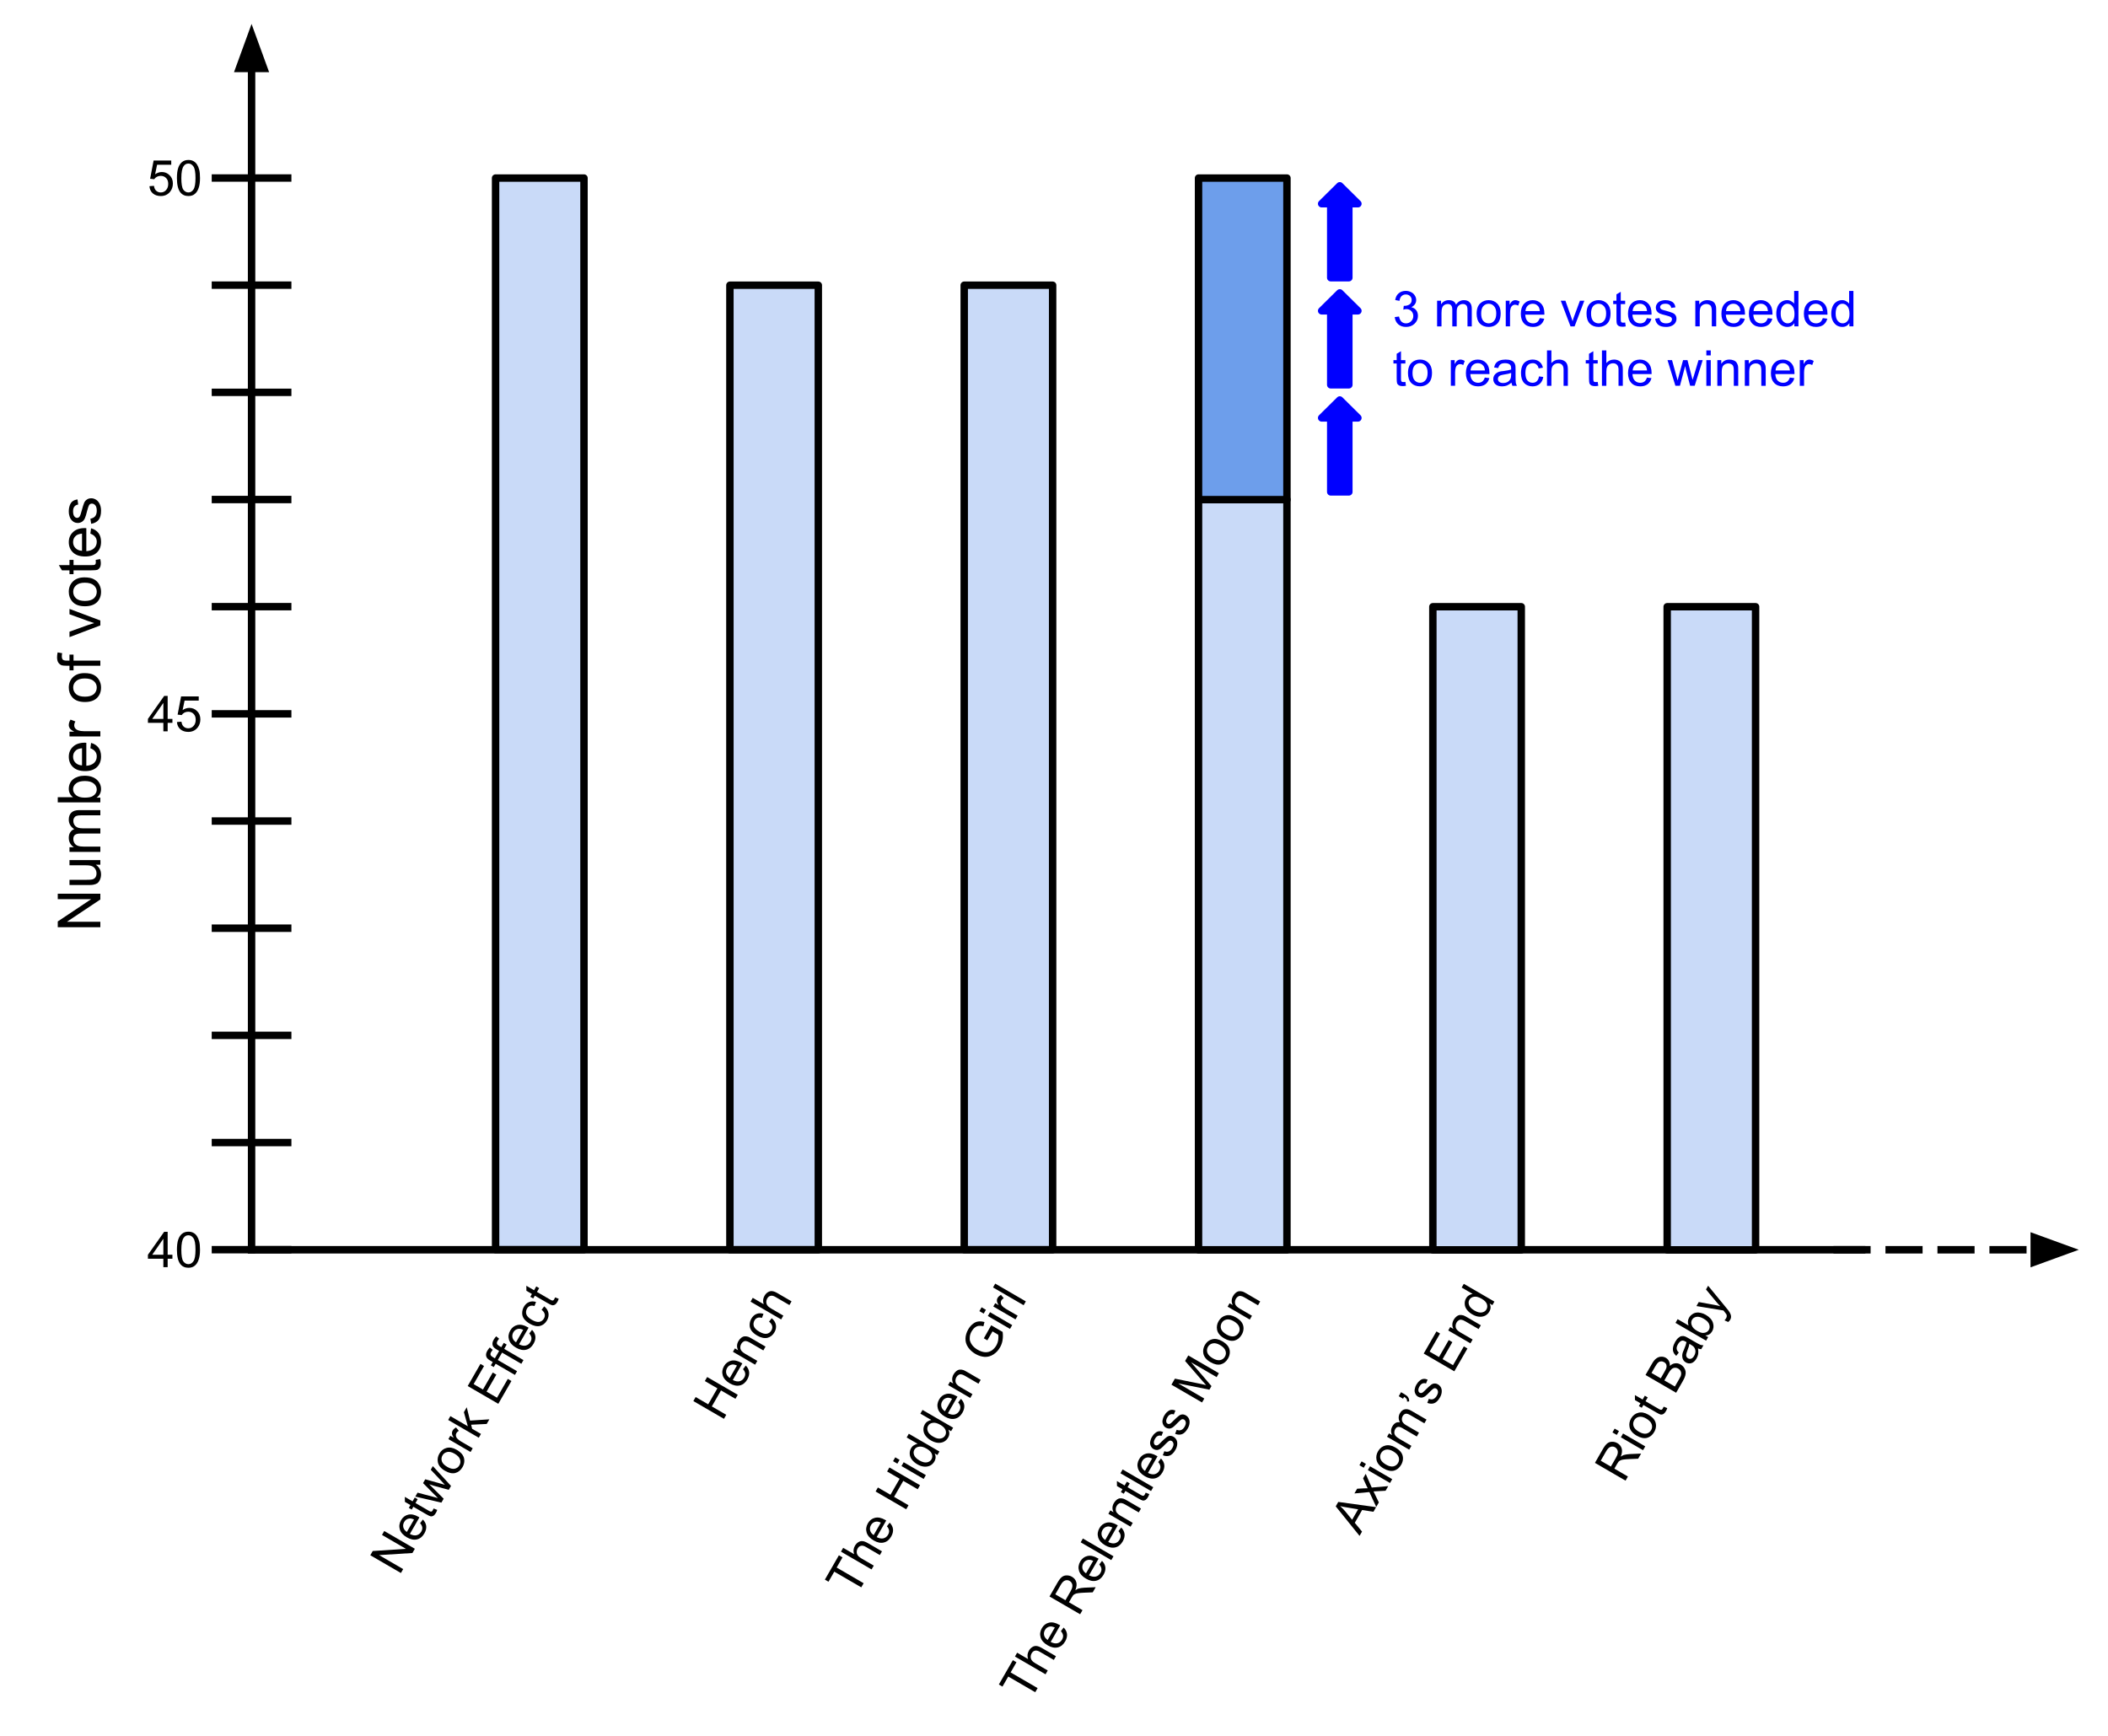 <svg version="1.1" viewBox="0.0 0.0 283.866 233.824" fill="none" stroke="none" stroke-linecap="square" stroke-miterlimit="10" xmlns:xlink="http://www.w3.org/1999/xlink" xmlns="http://www.w3.org/2000/svg"><clipPath id="p.0"><path d="m0 0l283.866 0l0 233.824l-283.866 0l0 -233.824z" clip-rule="nonzero"/></clipPath><g clip-path="url(#p.0)"><path fill="#000000" fill-opacity="0.0" d="m0 0l283.866 0l0 233.824l-283.866 0z" fill-rule="evenodd"/><path fill="#000000" fill-opacity="0.0" d="m187.533 37.554l66.268 0l0 16.157l-66.268 0z" fill-rule="evenodd"/><path fill="#0000ff" d="m187.814 42.704l0.578 -0.078q0.109 0.484 0.344 0.703q0.25 0.219 0.594 0.219q0.406 0 0.688 -0.281q0.297 -0.281 0.297 -0.703q0 -0.406 -0.266 -0.672q-0.266 -0.266 -0.672 -0.266q-0.156 0 -0.406 0.078l0.062 -0.516q0.062 0 0.094 0q0.375 0 0.672 -0.188q0.297 -0.203 0.297 -0.609q0 -0.312 -0.219 -0.516q-0.219 -0.219 -0.562 -0.219q-0.344 0 -0.578 0.219q-0.219 0.203 -0.281 0.641l-0.578 -0.109q0.094 -0.594 0.469 -0.906q0.391 -0.328 0.953 -0.328q0.391 0 0.719 0.172q0.328 0.156 0.5 0.453q0.188 0.281 0.188 0.609q0 0.312 -0.172 0.562q-0.172 0.25 -0.484 0.406q0.422 0.094 0.656 0.406q0.234 0.297 0.234 0.766q0 0.625 -0.469 1.062q-0.453 0.422 -1.141 0.422q-0.625 0 -1.047 -0.359q-0.406 -0.375 -0.469 -0.969zm5.707 1.25l0 -3.453l0.531 0l0 0.484q0.156 -0.25 0.422 -0.406q0.281 -0.156 0.625 -0.156q0.375 0 0.625 0.156q0.25 0.156 0.344 0.453q0.406 -0.609 1.062 -0.609q0.516 0 0.781 0.297q0.281 0.281 0.281 0.859l0 2.375l-0.578 0l0 -2.172q0 -0.359 -0.062 -0.5q-0.047 -0.156 -0.203 -0.25q-0.141 -0.094 -0.344 -0.094q-0.359 0 -0.609 0.25q-0.234 0.234 -0.234 0.766l0 2.0l-0.594 0l0 -2.25q0 -0.375 -0.141 -0.562q-0.141 -0.203 -0.469 -0.203q-0.25 0 -0.453 0.125q-0.203 0.125 -0.297 0.375q-0.094 0.25 -0.094 0.719l0 1.797l-0.594 0zm5.326 -1.719q0 -0.969 0.531 -1.422q0.453 -0.391 1.094 -0.391q0.703 0 1.156 0.469q0.453 0.469 0.453 1.281q0 0.672 -0.203 1.062q-0.188 0.375 -0.578 0.594q-0.375 0.203 -0.828 0.203q-0.734 0 -1.188 -0.453q-0.438 -0.469 -0.438 -1.344zm0.609 0q0 0.656 0.281 0.984q0.297 0.328 0.734 0.328q0.438 0 0.719 -0.328q0.297 -0.328 0.297 -1.016q0 -0.641 -0.297 -0.969q-0.297 -0.328 -0.719 -0.328q-0.438 0 -0.734 0.328q-0.281 0.328 -0.281 1.0zm3.311 1.719l0 -3.453l0.516 0l0 0.531q0.203 -0.375 0.375 -0.484q0.172 -0.125 0.375 -0.125q0.297 0 0.609 0.188l-0.203 0.547q-0.219 -0.125 -0.438 -0.125q-0.188 0 -0.344 0.125q-0.141 0.109 -0.219 0.312q-0.094 0.312 -0.094 0.672l0 1.812l-0.578 0zm4.576 -1.109l0.609 0.078q-0.141 0.531 -0.531 0.828q-0.391 0.281 -0.984 0.281q-0.766 0 -1.203 -0.469q-0.438 -0.469 -0.438 -1.312q0 -0.859 0.438 -1.344q0.453 -0.484 1.172 -0.484q0.688 0 1.125 0.469q0.438 0.469 0.438 1.328q0 0.047 0 0.156l-2.578 0q0.031 0.578 0.312 0.875q0.297 0.297 0.734 0.297q0.328 0 0.547 -0.156q0.234 -0.172 0.359 -0.547zm-1.922 -0.953l1.938 0q-0.047 -0.438 -0.219 -0.641q-0.281 -0.344 -0.734 -0.344q-0.406 0 -0.688 0.266q-0.266 0.266 -0.297 0.719zm6.067 2.062l-1.312 -3.453l0.625 0l0.734 2.062q0.125 0.344 0.234 0.703q0.062 -0.281 0.203 -0.656l0.781 -2.109l0.594 0l-1.312 3.453l-0.547 0zm2.156 -1.719q0 -0.969 0.531 -1.422q0.453 -0.391 1.094 -0.391q0.703 0 1.156 0.469q0.453 0.469 0.453 1.281q0 0.672 -0.203 1.062q-0.188 0.375 -0.578 0.594q-0.375 0.203 -0.828 0.203q-0.734 0 -1.188 -0.453q-0.438 -0.469 -0.438 -1.344zm0.609 0q0 0.656 0.281 0.984q0.297 0.328 0.734 0.328q0.438 0 0.719 -0.328q0.297 -0.328 0.297 -1.016q0 -0.641 -0.297 -0.969q-0.297 -0.328 -0.719 -0.328q-0.438 0 -0.734 0.328q-0.281 0.328 -0.281 1.0zm4.593 1.203l0.078 0.516q-0.25 0.047 -0.438 0.047q-0.312 0 -0.5 -0.094q-0.172 -0.109 -0.25 -0.266q-0.062 -0.172 -0.062 -0.703l0 -1.984l-0.438 0l0 -0.453l0.438 0l0 -0.859l0.578 -0.344l0 1.203l0.594 0l0 0.453l-0.594 0l0 2.016q0 0.25 0.031 0.328q0.031 0.078 0.094 0.125q0.078 0.031 0.203 0.031q0.109 0 0.266 -0.016zm2.927 -0.594l0.609 0.078q-0.141 0.531 -0.531 0.828q-0.391 0.281 -0.984 0.281q-0.766 0 -1.203 -0.469q-0.438 -0.469 -0.438 -1.312q0 -0.859 0.438 -1.344q0.453 -0.484 1.172 -0.484q0.688 0 1.125 0.469q0.438 0.469 0.438 1.328q0 0.047 0 0.156l-2.578 0q0.031 0.578 0.312 0.875q0.297 0.297 0.734 0.297q0.328 0 0.547 -0.156q0.234 -0.172 0.359 -0.547zm-1.922 -0.953l1.938 0q-0.047 -0.438 -0.219 -0.641q-0.281 -0.344 -0.734 -0.344q-0.406 0 -0.688 0.266q-0.266 0.266 -0.297 0.719zm3.03 1.031l0.578 -0.094q0.047 0.344 0.266 0.531q0.234 0.188 0.625 0.188q0.406 0 0.594 -0.156q0.203 -0.172 0.203 -0.391q0 -0.203 -0.172 -0.312q-0.125 -0.078 -0.594 -0.203q-0.641 -0.156 -0.891 -0.266q-0.25 -0.125 -0.391 -0.328q-0.125 -0.219 -0.125 -0.469q0 -0.234 0.109 -0.422q0.109 -0.203 0.297 -0.344q0.125 -0.094 0.359 -0.156q0.234 -0.078 0.516 -0.078q0.406 0 0.703 0.125q0.312 0.109 0.453 0.312q0.156 0.203 0.203 0.531l-0.562 0.078q-0.047 -0.266 -0.234 -0.406q-0.188 -0.156 -0.531 -0.156q-0.391 0 -0.562 0.141q-0.172 0.125 -0.172 0.297q0 0.125 0.062 0.203q0.078 0.109 0.219 0.156q0.094 0.047 0.531 0.156q0.609 0.172 0.859 0.281q0.25 0.094 0.391 0.297q0.141 0.203 0.141 0.5q0 0.297 -0.172 0.562q-0.172 0.25 -0.5 0.391q-0.312 0.141 -0.719 0.141q-0.688 0 -1.047 -0.281q-0.344 -0.281 -0.438 -0.828zm5.412 1.031l0 -3.453l0.531 0l0 0.5q0.375 -0.578 1.094 -0.578q0.312 0 0.578 0.109q0.266 0.109 0.391 0.297q0.125 0.188 0.188 0.438q0.031 0.156 0.031 0.562l0 2.125l-0.594 0l0 -2.094q0 -0.359 -0.078 -0.531q-0.062 -0.188 -0.234 -0.281q-0.172 -0.109 -0.406 -0.109q-0.375 0 -0.641 0.234q-0.266 0.234 -0.266 0.891l0 1.891l-0.594 0zm6.061 -1.109l0.609 0.078q-0.141 0.531 -0.531 0.828q-0.391 0.281 -0.984 0.281q-0.766 0 -1.203 -0.469q-0.438 -0.469 -0.438 -1.312q0 -0.859 0.438 -1.344q0.453 -0.484 1.172 -0.484q0.688 0 1.125 0.469q0.438 0.469 0.438 1.328q0 0.047 0 0.156l-2.578 0q0.031 0.578 0.312 0.875q0.297 0.297 0.734 0.297q0.328 0 0.547 -0.156q0.234 -0.172 0.359 -0.547zm-1.922 -0.953l1.938 0q-0.047 -0.438 -0.219 -0.641q-0.281 -0.344 -0.734 -0.344q-0.406 0 -0.688 0.266q-0.266 0.266 -0.297 0.719zm5.624 0.953l0.609 0.078q-0.141 0.531 -0.531 0.828q-0.391 0.281 -0.984 0.281q-0.766 0 -1.203 -0.469q-0.438 -0.469 -0.438 -1.312q0 -0.859 0.438 -1.344q0.453 -0.484 1.172 -0.484q0.688 0 1.125 0.469q0.438 0.469 0.438 1.328q0 0.047 0 0.156l-2.578 0q0.031 0.578 0.312 0.875q0.297 0.297 0.734 0.297q0.328 0 0.547 -0.156q0.234 -0.172 0.359 -0.547zm-1.922 -0.953l1.938 0q-0.047 -0.438 -0.219 -0.641q-0.281 -0.344 -0.734 -0.344q-0.406 0 -0.688 0.266q-0.266 0.266 -0.297 0.719zm5.499 2.062l0 -0.438q-0.328 0.516 -0.953 0.516q-0.422 0 -0.766 -0.219q-0.344 -0.234 -0.531 -0.641q-0.188 -0.406 -0.188 -0.938q0 -0.516 0.172 -0.938q0.172 -0.422 0.516 -0.641q0.344 -0.234 0.766 -0.234q0.312 0 0.547 0.141q0.25 0.125 0.406 0.328l0 -1.703l0.578 0l0 4.766l-0.547 0zm-1.844 -1.719q0 0.656 0.281 0.984q0.281 0.328 0.656 0.328q0.391 0 0.656 -0.312q0.266 -0.312 0.266 -0.953q0 -0.703 -0.281 -1.031q-0.266 -0.344 -0.672 -0.344q-0.375 0 -0.641 0.328q-0.266 0.312 -0.266 1.0zm5.671 0.609l0.609 0.078q-0.141 0.531 -0.531 0.828q-0.391 0.281 -0.984 0.281q-0.766 0 -1.203 -0.469q-0.438 -0.469 -0.438 -1.312q0 -0.859 0.438 -1.344q0.453 -0.484 1.172 -0.484q0.688 0 1.125 0.469q0.438 0.469 0.438 1.328q0 0.047 0 0.156l-2.578 0q0.031 0.578 0.312 0.875q0.297 0.297 0.734 0.297q0.328 0 0.547 -0.156q0.234 -0.172 0.359 -0.547zm-1.922 -0.953l1.938 0q-0.047 -0.438 -0.219 -0.641q-0.281 -0.344 -0.734 -0.344q-0.406 0 -0.688 0.266q-0.266 0.266 -0.297 0.719zm5.499 2.062l0 -0.438q-0.328 0.516 -0.953 0.516q-0.422 0 -0.766 -0.219q-0.344 -0.234 -0.531 -0.641q-0.188 -0.406 -0.188 -0.938q0 -0.516 0.172 -0.938q0.172 -0.422 0.516 -0.641q0.344 -0.234 0.766 -0.234q0.312 0 0.547 0.141q0.25 0.125 0.406 0.328l0 -1.703l0.578 0l0 4.766l-0.547 0zm-1.844 -1.719q0 0.656 0.281 0.984q0.281 0.328 0.656 0.328q0.391 0 0.656 -0.312q0.266 -0.312 0.266 -0.953q0 -0.703 -0.281 -1.031q-0.266 -0.344 -0.672 -0.344q-0.375 0 -0.641 0.328q-0.266 0.312 -0.266 1.0z" fill-rule="nonzero"/><path fill="#0000ff" d="m189.252 51.438l0.078 0.516q-0.25 0.047 -0.438 0.047q-0.312 0 -0.5 -0.094q-0.172 -0.109 -0.25 -0.266q-0.062 -0.172 -0.062 -0.703l0 -1.984l-0.438 0l0 -0.453l0.438 0l0 -0.859l0.578 -0.344l0 1.203l0.594 0l0 0.453l-0.594 0l0 2.016q0 0.25 0.031 0.328q0.031 0.078 0.094 0.125q0.078 0.031 0.203 0.031q0.109 0 0.266 -0.016zm0.349 -1.203q0 -0.969 0.531 -1.422q0.453 -0.391 1.094 -0.391q0.703 0 1.156 0.469q0.453 0.469 0.453 1.281q0 0.672 -0.203 1.062q-0.188 0.375 -0.578 0.594q-0.375 0.203 -0.828 0.203q-0.734 0 -1.188 -0.453q-0.438 -0.469 -0.438 -1.344zm0.609 0q0 0.656 0.281 0.984q0.297 0.328 0.734 0.328q0.438 0 0.719 -0.328q0.297 -0.328 0.297 -1.016q0 -0.641 -0.297 -0.969q-0.297 -0.328 -0.719 -0.328q-0.438 0 -0.734 0.328q-0.281 0.328 -0.281 1.0zm5.161 1.719l0 -3.453l0.516 0l0 0.531q0.203 -0.375 0.375 -0.484q0.172 -0.125 0.375 -0.125q0.297 0 0.609 0.188l-0.203 0.547q-0.219 -0.125 -0.438 -0.125q-0.188 0 -0.344 0.125q-0.141 0.109 -0.219 0.312q-0.094 0.312 -0.094 0.672l0 1.812l-0.578 0zm4.576 -1.109l0.609 0.078q-0.141 0.531 -0.531 0.828q-0.391 0.281 -0.984 0.281q-0.766 0 -1.203 -0.469q-0.438 -0.469 -0.438 -1.312q0 -0.859 0.438 -1.344q0.453 -0.484 1.172 -0.484q0.688 0 1.125 0.469q0.438 0.469 0.438 1.328q0 0.047 0 0.156l-2.578 0q0.031 0.578 0.312 0.875q0.297 0.297 0.734 0.297q0.328 0 0.547 -0.156q0.234 -0.172 0.359 -0.547zm-1.922 -0.953l1.938 0q-0.047 -0.438 -0.219 -0.641q-0.281 -0.344 -0.734 -0.344q-0.406 0 -0.688 0.266q-0.266 0.266 -0.297 0.719zm5.514 1.641q-0.328 0.266 -0.625 0.391q-0.297 0.109 -0.641 0.109q-0.578 0 -0.891 -0.281q-0.297 -0.281 -0.297 -0.703q0 -0.25 0.109 -0.453q0.125 -0.219 0.312 -0.344q0.188 -0.141 0.422 -0.203q0.172 -0.047 0.516 -0.078q0.719 -0.094 1.047 -0.203q0 -0.125 0 -0.156q0 -0.359 -0.156 -0.5q-0.234 -0.203 -0.672 -0.203q-0.406 0 -0.609 0.156q-0.203 0.141 -0.297 0.5l-0.562 -0.078q0.078 -0.359 0.25 -0.578q0.188 -0.234 0.516 -0.359q0.344 -0.125 0.781 -0.125q0.453 0 0.719 0.109q0.281 0.094 0.406 0.266q0.141 0.156 0.188 0.391q0.031 0.156 0.031 0.547l0 0.766q0 0.828 0.031 1.047q0.047 0.203 0.156 0.406l-0.609 0q-0.094 -0.188 -0.125 -0.422zm-0.047 -1.312q-0.312 0.125 -0.953 0.219q-0.359 0.062 -0.516 0.125q-0.141 0.062 -0.234 0.188q-0.078 0.125 -0.078 0.281q0 0.234 0.172 0.391q0.188 0.156 0.531 0.156q0.328 0 0.594 -0.141q0.266 -0.156 0.391 -0.422q0.094 -0.188 0.094 -0.578l0 -0.219zm3.749 0.469l0.578 0.078q-0.094 0.594 -0.484 0.938q-0.391 0.328 -0.953 0.328q-0.703 0 -1.141 -0.453q-0.422 -0.469 -0.422 -1.344q0 -0.547 0.172 -0.969q0.188 -0.422 0.562 -0.625q0.391 -0.219 0.828 -0.219q0.562 0 0.922 0.297q0.359 0.281 0.469 0.797l-0.578 0.094q-0.078 -0.359 -0.297 -0.531q-0.203 -0.172 -0.484 -0.172q-0.453 0 -0.734 0.312q-0.266 0.312 -0.266 1.0q0 0.703 0.266 1.016q0.266 0.312 0.703 0.312q0.344 0 0.562 -0.203q0.234 -0.219 0.297 -0.656zm1.078 1.266l0 -4.766l0.594 0l0 1.703q0.406 -0.469 1.031 -0.469q0.375 0 0.656 0.156q0.281 0.141 0.406 0.422q0.125 0.266 0.125 0.766l0 2.188l-0.578 0l0 -2.188q0 -0.438 -0.203 -0.641q-0.188 -0.203 -0.531 -0.203q-0.266 0 -0.5 0.141q-0.219 0.141 -0.312 0.375q-0.094 0.219 -0.094 0.625l0 1.891l-0.594 0zm6.832 -0.516l0.078 0.516q-0.25 0.047 -0.438 0.047q-0.312 0 -0.5 -0.094q-0.172 -0.109 -0.25 -0.266q-0.062 -0.172 -0.062 -0.703l0 -1.984l-0.438 0l0 -0.453l0.438 0l0 -0.859l0.578 -0.344l0 1.203l0.594 0l0 0.453l-0.594 0l0 2.016q0 0.25 0.031 0.328q0.031 0.078 0.094 0.125q0.078 0.031 0.203 0.031q0.109 0 0.266 -0.016zm0.568 0.516l0 -4.766l0.594 0l0 1.703q0.406 -0.469 1.031 -0.469q0.375 0 0.656 0.156q0.281 0.141 0.406 0.422q0.125 0.266 0.125 0.766l0 2.188l-0.578 0l0 -2.188q0 -0.438 -0.203 -0.641q-0.188 -0.203 -0.531 -0.203q-0.266 0 -0.5 0.141q-0.219 0.141 -0.312 0.375q-0.094 0.219 -0.094 0.625l0 1.891l-0.594 0zm6.061 -1.109l0.609 0.078q-0.141 0.531 -0.531 0.828q-0.391 0.281 -0.984 0.281q-0.766 0 -1.203 -0.469q-0.438 -0.469 -0.438 -1.312q0 -0.859 0.438 -1.344q0.453 -0.484 1.172 -0.484q0.688 0 1.125 0.469q0.438 0.469 0.438 1.328q0 0.047 0 0.156l-2.578 0q0.031 0.578 0.312 0.875q0.297 0.297 0.734 0.297q0.328 0 0.547 -0.156q0.234 -0.172 0.359 -0.547zm-1.922 -0.953l1.938 0q-0.047 -0.438 -0.219 -0.641q-0.281 -0.344 -0.734 -0.344q-0.406 0 -0.688 0.266q-0.266 0.266 -0.297 0.719zm5.754 2.062l-1.062 -3.453l0.609 0l0.547 2.0l0.203 0.734q0.016 -0.062 0.188 -0.719l0.547 -2.016l0.594 0l0.516 2.0l0.172 0.656l0.203 -0.656l0.594 -2.0l0.562 0l-1.078 3.453l-0.609 0l-0.547 -2.062l-0.125 -0.594l-0.703 2.656l-0.609 0zm4.166 -4.094l0 -0.672l0.594 0l0 0.672l-0.594 0zm0 4.094l0 -3.453l0.594 0l0 3.453l-0.594 0zm1.479 0l0 -3.453l0.531 0l0 0.5q0.375 -0.578 1.094 -0.578q0.312 0 0.578 0.109q0.266 0.109 0.391 0.297q0.125 0.188 0.188 0.438q0.031 0.156 0.031 0.562l0 2.125l-0.594 0l0 -2.094q0 -0.359 -0.078 -0.531q-0.062 -0.188 -0.234 -0.281q-0.172 -0.109 -0.406 -0.109q-0.375 0 -0.641 0.234q-0.266 0.234 -0.266 0.891l0 1.891l-0.594 0zm3.702 0l0 -3.453l0.531 0l0 0.5q0.375 -0.578 1.094 -0.578q0.312 0 0.578 0.109q0.266 0.109 0.391 0.297q0.125 0.188 0.188 0.438q0.031 0.156 0.031 0.562l0 2.125l-0.594 0l0 -2.094q0 -0.359 -0.078 -0.531q-0.062 -0.188 -0.234 -0.281q-0.172 -0.109 -0.406 -0.109q-0.375 0 -0.641 0.234q-0.266 0.234 -0.266 0.891l0 1.891l-0.594 0zm6.061 -1.109l0.609 0.078q-0.141 0.531 -0.531 0.828q-0.391 0.281 -0.984 0.281q-0.766 0 -1.203 -0.469q-0.438 -0.469 -0.438 -1.312q0 -0.859 0.438 -1.344q0.453 -0.484 1.172 -0.484q0.688 0 1.125 0.469q0.438 0.469 0.438 1.328q0 0.047 0 0.156l-2.578 0q0.031 0.578 0.312 0.875q0.297 0.297 0.734 0.297q0.328 0 0.547 -0.156q0.234 -0.172 0.359 -0.547zm-1.922 -0.953l1.938 0q-0.047 -0.438 -0.219 -0.641q-0.281 -0.344 -0.734 -0.344q-0.406 0 -0.688 0.266q-0.266 0.266 -0.297 0.719zm3.264 2.062l0 -3.453l0.516 0l0 0.531q0.203 -0.375 0.375 -0.484q0.172 -0.125 0.375 -0.125q0.297 0 0.609 0.188l-0.203 0.547q-0.219 -0.125 -0.438 -0.125q-0.188 0 -0.344 0.125q-0.141 0.109 -0.219 0.312q-0.094 0.312 -0.094 0.672l0 1.812l-0.578 0z" fill-rule="nonzero"/><path fill="#000000" fill-opacity="0.0" d="m33.877 168.294l0 -165.071" fill-rule="evenodd"/><path stroke="#000000" stroke-width="1.0" stroke-linejoin="round" stroke-linecap="butt" d="m33.877 168.294l0 -159.071" fill-rule="evenodd"/><path fill="#000000" stroke="#000000" stroke-width="1.0" stroke-linecap="butt" d="m35.528 9.223l-1.652 -4.538l-1.652 4.538z" fill-rule="evenodd"/><path fill="#000000" fill-opacity="0.0" d="m33.877 168.31l216.819 0" fill-rule="evenodd"/><path stroke="#000000" stroke-width="1.0" stroke-linejoin="round" stroke-linecap="butt" d="m33.877 168.31l216.819 0" fill-rule="evenodd"/><path fill="#000000" fill-opacity="0.0" d="m5.832 129.097l0 -65.921l9.701 0l0 65.921z" fill-rule="evenodd"/><path fill="#000000" d="m13.512 124.873l-5.734 0l0 -0.781l4.5 -3.0l-4.5 0l0 -0.734l5.734 0l0 0.781l-4.5 3.0l4.5 0l0 0.734zm0 -8.418l-0.609 0q0.703 0.484 0.703 1.312q0 0.375 -0.141 0.703q-0.141 0.312 -0.344 0.469q-0.219 0.141 -0.531 0.203q-0.203 0.047 -0.656 0.047l-2.578 0l0 -0.703l2.312 0q0.547 0 0.734 -0.047q0.281 -0.062 0.438 -0.266q0.156 -0.219 0.156 -0.547q0 -0.312 -0.156 -0.578q-0.172 -0.281 -0.438 -0.391q-0.281 -0.125 -0.812 -0.125l-2.234 0l0 -0.703l4.156 0l0 0.625zm0 -1.73l-4.156 0l0 -0.625l0.594 0q-0.312 -0.203 -0.5 -0.516q-0.188 -0.328 -0.188 -0.75q0 -0.453 0.203 -0.75q0.188 -0.297 0.531 -0.422q-0.734 -0.484 -0.734 -1.281q0 -0.609 0.344 -0.938q0.344 -0.344 1.062 -0.344l2.844 0l0 0.703l-2.609 0q-0.422 0 -0.609 0.078q-0.188 0.062 -0.297 0.25q-0.125 0.172 -0.125 0.406q0 0.438 0.297 0.734q0.297 0.281 0.938 0.281l2.406 0l0 0.703l-2.703 0q-0.469 0 -0.703 0.172q-0.234 0.172 -0.234 0.562q0 0.297 0.156 0.562q0.156 0.25 0.469 0.359q0.297 0.109 0.859 0.109l2.156 0l0 0.703zm0 -7.305l0 0.641l-5.734 0l0 -0.703l2.047 0q-0.562 -0.438 -0.562 -1.125q0 -0.391 0.156 -0.734q0.156 -0.344 0.438 -0.562q0.281 -0.219 0.672 -0.344q0.391 -0.125 0.844 -0.125q1.062 0 1.656 0.531q0.578 0.531 0.578 1.266q0 0.734 -0.609 1.156l0.516 0zm-2.109 0q0.75 0 1.078 -0.203q0.547 -0.328 0.547 -0.891q0 -0.469 -0.391 -0.797q-0.406 -0.344 -1.203 -0.344q-0.812 0 -1.203 0.328q-0.391 0.312 -0.391 0.781q0 0.453 0.406 0.797q0.406 0.328 1.156 0.328zm0.766 -6.652l0.094 -0.719q0.641 0.172 1.0 0.641q0.344 0.453 0.344 1.188q0 0.906 -0.562 1.438q-0.562 0.531 -1.578 0.531q-1.047 0 -1.625 -0.531q-0.578 -0.547 -0.578 -1.406q0 -0.828 0.578 -1.359q0.562 -0.531 1.594 -0.531q0.062 0 0.188 0.016l0 3.094q0.672 -0.047 1.047 -0.391q0.359 -0.344 0.359 -0.875q0 -0.375 -0.203 -0.641q-0.203 -0.281 -0.656 -0.453zm-1.125 2.312l0 -2.312q-0.531 0.047 -0.797 0.266q-0.406 0.328 -0.406 0.875q0 0.484 0.328 0.812q0.328 0.328 0.875 0.359zm2.469 -3.902l-4.156 0l0 -0.641l0.641 0q-0.453 -0.234 -0.594 -0.438q-0.141 -0.219 -0.141 -0.453q0 -0.359 0.234 -0.734l0.656 0.25q-0.156 0.25 -0.156 0.516q0 0.234 0.141 0.422q0.141 0.172 0.375 0.25q0.375 0.125 0.828 0.125l2.172 0l0 0.703zm-2.078 -4.637q-1.156 0 -1.703 -0.641q-0.469 -0.531 -0.469 -1.312q0 -0.844 0.562 -1.391q0.562 -0.547 1.547 -0.547q0.812 0 1.266 0.25q0.453 0.234 0.719 0.703q0.25 0.453 0.25 0.984q0 0.875 -0.562 1.422q-0.562 0.531 -1.609 0.531zm0 -0.719q0.797 0 1.203 -0.344q0.391 -0.359 0.391 -0.891q0 -0.516 -0.391 -0.859q-0.406 -0.359 -1.219 -0.359q-0.781 0 -1.172 0.359q-0.391 0.344 -0.391 0.859q0 0.531 0.391 0.891q0.391 0.344 1.188 0.344zm2.078 -4.168l-3.609 0l0 0.625l-0.547 0l0 -0.625l-0.438 0q-0.422 0 -0.625 -0.062q-0.266 -0.109 -0.438 -0.359q-0.172 -0.266 -0.172 -0.719q0 -0.297 0.078 -0.656l0.609 0.109q-0.047 0.219 -0.047 0.406q0 0.328 0.141 0.469q0.141 0.125 0.516 0.125l0.375 0l0 -0.812l0.547 0l0 0.812l3.609 0l0 0.688zm0 -5.43l-4.156 1.578l0 -0.734l2.484 -0.891q0.406 -0.141 0.844 -0.266q-0.328 -0.094 -0.797 -0.266l-2.531 -0.922l0 -0.719l4.156 1.562l0 0.656zm-2.078 -2.578q-1.156 0 -1.703 -0.641q-0.469 -0.531 -0.469 -1.312q0 -0.844 0.562 -1.391q0.562 -0.547 1.547 -0.547q0.812 0 1.266 0.25q0.453 0.234 0.719 0.703q0.25 0.453 0.25 0.984q0 0.875 -0.562 1.422q-0.562 0.531 -1.609 0.531zm0 -0.719q0.797 0 1.203 -0.344q0.391 -0.359 0.391 -0.891q0 -0.516 -0.391 -0.859q-0.406 -0.359 -1.219 -0.359q-0.781 0 -1.172 0.359q-0.391 0.344 -0.391 0.859q0 0.531 0.391 0.891q0.391 0.344 1.188 0.344zm1.453 -5.527l0.609 -0.109q0.078 0.297 0.078 0.531q0 0.391 -0.125 0.609q-0.125 0.203 -0.312 0.297q-0.203 0.078 -0.844 0.078l-2.391 0l0 0.516l-0.547 0l0 -0.516l-1.016 0l-0.422 -0.703l1.438 0l0 -0.703l0.547 0l0 0.703l2.438 0q0.297 0 0.391 -0.031q0.078 -0.047 0.125 -0.125q0.047 -0.078 0.047 -0.234q0 -0.125 -0.016 -0.312zm-0.719 -3.535l0.094 -0.719q0.641 0.172 1.0 0.641q0.344 0.453 0.344 1.188q0 0.906 -0.562 1.438q-0.562 0.531 -1.578 0.531q-1.047 0 -1.625 -0.531q-0.578 -0.547 -0.578 -1.406q0 -0.828 0.578 -1.359q0.562 -0.531 1.594 -0.531q0.062 0 0.188 0.016l0 3.094q0.672 -0.047 1.047 -0.391q0.359 -0.344 0.359 -0.875q0 -0.375 -0.203 -0.641q-0.203 -0.281 -0.656 -0.453zm-1.125 2.312l0 -2.312q-0.531 0.047 -0.797 0.266q-0.406 0.328 -0.406 0.875q0 0.484 0.328 0.812q0.328 0.328 0.875 0.359zm1.234 -3.637l-0.109 -0.688q0.406 -0.062 0.641 -0.328q0.219 -0.266 0.219 -0.75q0 -0.484 -0.188 -0.719q-0.203 -0.234 -0.469 -0.234q-0.25 0 -0.375 0.203q-0.094 0.141 -0.25 0.719q-0.188 0.781 -0.328 1.078q-0.141 0.297 -0.391 0.453q-0.266 0.156 -0.562 0.156q-0.281 0 -0.516 -0.125q-0.234 -0.141 -0.391 -0.359q-0.125 -0.156 -0.203 -0.438q-0.094 -0.281 -0.094 -0.609q0 -0.484 0.141 -0.859q0.141 -0.375 0.391 -0.547q0.234 -0.172 0.641 -0.234l0.094 0.688q-0.328 0.047 -0.5 0.266q-0.188 0.219 -0.188 0.641q0 0.484 0.172 0.688q0.156 0.203 0.375 0.203q0.125 0 0.234 -0.078q0.125 -0.094 0.188 -0.281q0.047 -0.094 0.188 -0.609q0.203 -0.75 0.328 -1.047q0.125 -0.297 0.375 -0.453q0.234 -0.172 0.594 -0.172q0.344 0 0.656 0.203q0.312 0.203 0.484 0.594q0.172 0.375 0.172 0.875q0 0.797 -0.328 1.234q-0.344 0.422 -1.0 0.531z" fill-rule="nonzero"/><path fill="#000000" fill-opacity="0.0" d="m29.01 168.302l9.732 0" fill-rule="evenodd"/><path stroke="#000000" stroke-width="1.0" stroke-linejoin="round" stroke-linecap="butt" d="m29.01 168.302l9.732 0" fill-rule="evenodd"/><path fill="#000000" fill-opacity="0.0" d="m29.01 153.869l9.732 0" fill-rule="evenodd"/><path stroke="#000000" stroke-width="1.0" stroke-linejoin="round" stroke-linecap="butt" d="m29.01 153.869l9.732 0" fill-rule="evenodd"/><path fill="#000000" fill-opacity="0.0" d="m29.01 139.436l9.732 0" fill-rule="evenodd"/><path stroke="#000000" stroke-width="1.0" stroke-linejoin="round" stroke-linecap="butt" d="m29.01 139.436l9.732 0" fill-rule="evenodd"/><path fill="#000000" fill-opacity="0.0" d="m29.01 125.003l9.732 0" fill-rule="evenodd"/><path stroke="#000000" stroke-width="1.0" stroke-linejoin="round" stroke-linecap="butt" d="m29.01 125.003l9.732 0" fill-rule="evenodd"/><path fill="#000000" fill-opacity="0.0" d="m29.01 110.57l9.732 0" fill-rule="evenodd"/><path stroke="#000000" stroke-width="1.0" stroke-linejoin="round" stroke-linecap="butt" d="m29.01 110.57l9.732 0" fill-rule="evenodd"/><path fill="#000000" fill-opacity="0.0" d="m29.01 96.136l9.732 0" fill-rule="evenodd"/><path stroke="#000000" stroke-width="1.0" stroke-linejoin="round" stroke-linecap="butt" d="m29.01 96.136l9.732 0" fill-rule="evenodd"/><path fill="#000000" fill-opacity="0.0" d="m29.01 81.703l9.732 0" fill-rule="evenodd"/><path stroke="#000000" stroke-width="1.0" stroke-linejoin="round" stroke-linecap="butt" d="m29.01 81.703l9.732 0" fill-rule="evenodd"/><path fill="#000000" fill-opacity="0.0" d="m29.01 67.27l9.732 0" fill-rule="evenodd"/><path stroke="#000000" stroke-width="1.0" stroke-linejoin="round" stroke-linecap="butt" d="m29.01 67.27l9.732 0" fill-rule="evenodd"/><path fill="#000000" fill-opacity="0.0" d="m29.01 52.837l9.732 0" fill-rule="evenodd"/><path stroke="#000000" stroke-width="1.0" stroke-linejoin="round" stroke-linecap="butt" d="m29.01 52.837l9.732 0" fill-rule="evenodd"/><path fill="#000000" fill-opacity="0.0" d="m29.01 38.404l9.732 0" fill-rule="evenodd"/><path stroke="#000000" stroke-width="1.0" stroke-linejoin="round" stroke-linecap="butt" d="m29.01 38.404l9.732 0" fill-rule="evenodd"/><path fill="#000000" fill-opacity="0.0" d="m29.01 23.971l9.732 0" fill-rule="evenodd"/><path stroke="#000000" stroke-width="1.0" stroke-linejoin="round" stroke-linecap="butt" d="m29.01 23.971l9.732 0" fill-rule="evenodd"/><path fill="#c9daf8" d="m66.735 23.979l11.906 0l0 144.315l-11.906 0z" fill-rule="evenodd"/><path stroke="#000000" stroke-width="1.0" stroke-linejoin="round" stroke-linecap="butt" d="m66.735 23.979l11.906 0l0 144.315l-11.906 0z" fill-rule="evenodd"/><path fill="#000000" fill-opacity="0.0" d="m0 19.924l47.087 0l0 8.094l-47.087 0z" fill-rule="evenodd"/><path fill="#000000" d="m20.123 25.074l0.609 -0.047q0.062 0.453 0.312 0.672q0.25 0.219 0.609 0.219q0.422 0 0.703 -0.312q0.297 -0.312 0.297 -0.844q0 -0.5 -0.281 -0.781q-0.281 -0.297 -0.734 -0.297q-0.281 0 -0.516 0.125q-0.219 0.125 -0.359 0.328l-0.547 -0.062l0.469 -2.453l2.375 0l0 0.562l-1.906 0l-0.266 1.281q0.438 -0.297 0.906 -0.297q0.625 0 1.047 0.438q0.438 0.422 0.438 1.109q0 0.641 -0.375 1.109q-0.469 0.578 -1.25 0.578q-0.656 0 -1.078 -0.359q-0.406 -0.359 -0.453 -0.969zm3.702 -1.094q0 -0.844 0.172 -1.359q0.172 -0.516 0.516 -0.797q0.344 -0.281 0.859 -0.281q0.391 0 0.672 0.156q0.297 0.156 0.484 0.453q0.188 0.281 0.297 0.703q0.109 0.406 0.109 1.125q0 0.828 -0.188 1.344q-0.172 0.516 -0.516 0.797q-0.328 0.281 -0.859 0.281q-0.688 0 -1.078 -0.484q-0.469 -0.594 -0.469 -1.938zm0.594 0q0 1.172 0.266 1.562q0.281 0.375 0.688 0.375q0.406 0 0.672 -0.391q0.281 -0.391 0.281 -1.547q0 -1.188 -0.281 -1.562q-0.266 -0.391 -0.672 -0.391q-0.406 0 -0.641 0.344q-0.312 0.438 -0.312 1.609z" fill-rule="nonzero"/><path fill="#000000" fill-opacity="0.0" d="m0 92.089l47.087 0l0 8.094l-47.087 0z" fill-rule="evenodd"/><path fill="#000000" d="m21.998 98.489l0 -1.141l-2.078 0l0 -0.531l2.188 -3.094l0.469 0l0 3.094l0.641 0l0 0.531l-0.641 0l0 1.141l-0.578 0zm0 -1.672l0 -2.156l-1.5 2.156l1.5 0zm1.827 0.422l0.609 -0.047q0.062 0.453 0.312 0.672q0.25 0.219 0.609 0.219q0.422 0 0.703 -0.312q0.297 -0.312 0.297 -0.844q0 -0.5 -0.281 -0.781q-0.281 -0.297 -0.734 -0.297q-0.281 0 -0.516 0.125q-0.219 0.125 -0.359 0.328l-0.547 -0.062l0.469 -2.453l2.375 0l0 0.562l-1.906 0l-0.266 1.281q0.438 -0.297 0.906 -0.297q0.625 0 1.047 0.438q0.438 0.422 0.438 1.109q0 0.641 -0.375 1.109q-0.469 0.578 -1.25 0.578q-0.656 0 -1.078 -0.359q-0.406 -0.359 -0.453 -0.969z" fill-rule="nonzero"/><path fill="#000000" fill-opacity="0.0" d="m0 164.255l47.087 0l0 8.094l-47.087 0z" fill-rule="evenodd"/><path fill="#000000" d="m21.998 170.655l0 -1.141l-2.078 0l0 -0.531l2.188 -3.094l0.469 0l0 3.094l0.641 0l0 0.531l-0.641 0l0 1.141l-0.578 0zm0 -1.672l0 -2.156l-1.5 2.156l1.5 0zm1.827 -0.672q0 -0.844 0.172 -1.359q0.172 -0.516 0.516 -0.797q0.344 -0.281 0.859 -0.281q0.391 0 0.672 0.156q0.297 0.156 0.484 0.453q0.188 0.281 0.297 0.703q0.109 0.406 0.109 1.125q0 0.828 -0.188 1.344q-0.172 0.516 -0.516 0.797q-0.328 0.281 -0.859 0.281q-0.688 0 -1.078 -0.484q-0.469 -0.594 -0.469 -1.938zm0.594 0q0 1.172 0.266 1.562q0.281 0.375 0.688 0.375q0.406 0 0.672 -0.391q0.281 -0.391 0.281 -1.547q0 -1.188 -0.281 -1.562q-0.266 -0.391 -0.672 -0.391q-0.406 0 -0.641 0.344q-0.312 0.438 -0.312 1.609z" fill-rule="nonzero"/><path fill="#c9daf8" d="m98.289 38.412l11.906 0l0 129.89l-11.906 0z" fill-rule="evenodd"/><path stroke="#000000" stroke-width="1.0" stroke-linejoin="round" stroke-linecap="butt" d="m98.289 38.412l11.906 0l0 129.89l-11.906 0z" fill-rule="evenodd"/><path fill="#000000" fill-opacity="0.0" d="m70.319 225.452l32.882 -57.134l6.992 4.063l-32.882 57.134z" fill-rule="evenodd"/><path fill="#000000" d="m97.487 191.078l-4.121 -2.394l0.312 -0.542l1.689 0.981l1.239 -2.153l-1.689 -0.981l0.312 -0.542l4.121 2.394l-0.312 0.542l-1.945 -1.13l-1.239 2.153l1.945 1.13l-0.312 0.542zm2.569 -6.687l0.372 -0.489q0.389 0.389 0.451 0.877q0.048 0.48 -0.248 0.994q-0.382 0.664 -1.005 0.807q-0.624 0.144 -1.353 -0.28q-0.743 -0.432 -0.944 -1.054q-0.193 -0.636 0.166 -1.259q0.343 -0.596 0.966 -0.74q0.624 -0.144 1.367 0.288q0.041 0.024 0.135 0.079l-1.286 2.234q0.515 0.263 0.912 0.169q0.405 -0.108 0.623 -0.487q0.164 -0.284 0.138 -0.552q-0.032 -0.289 -0.294 -0.586zm-1.783 1.187l0.966 -1.679q-0.402 -0.179 -0.663 -0.132q-0.438 0.071 -0.664 0.464q-0.203 0.352 -0.113 0.729q0.097 0.364 0.473 0.618zm3.412 -1.793l-2.986 -1.735l0.265 -0.46l0.432 0.251q-0.313 -0.615 0.046 -1.238q0.156 -0.271 0.383 -0.446q0.227 -0.175 0.452 -0.189q0.224 -0.014 0.472 0.057q0.151 0.051 0.502 0.256l1.837 1.068l-0.296 0.515l-1.81 -1.052q-0.311 -0.181 -0.498 -0.199q-0.193 -0.04 -0.36 0.062q-0.18 0.094 -0.297 0.297q-0.187 0.325 -0.117 0.673q0.07 0.348 0.638 0.678l1.635 0.95l-0.296 0.515zm1.875 -5.794l0.356 -0.462q0.467 0.38 0.569 0.891q0.089 0.503 -0.192 0.991q-0.351 0.609 -0.961 0.761q-0.616 0.13 -1.372 -0.309q-0.473 -0.275 -0.752 -0.636q-0.271 -0.374 -0.26 -0.802q0.006 -0.448 0.224 -0.828q0.281 -0.488 0.717 -0.65q0.422 -0.17 0.923 -0.006l-0.207 0.548q-0.35 -0.113 -0.607 -0.01q-0.25 0.09 -0.39 0.333q-0.226 0.393 -0.096 0.794q0.138 0.387 0.732 0.733q0.608 0.353 1.011 0.28q0.403 -0.073 0.621 -0.452q0.171 -0.298 0.105 -0.59q-0.072 -0.313 -0.419 -0.587zm1.632 -0.299l-4.121 -2.394l0.296 -0.515l1.473 0.856q-0.203 -0.588 0.109 -1.129q0.187 -0.325 0.462 -0.49q0.262 -0.173 0.567 -0.14q0.292 0.025 0.724 0.276l1.891 1.099l-0.288 0.501l-1.891 -1.099q-0.378 -0.22 -0.655 -0.146q-0.269 0.06 -0.441 0.358q-0.132 0.23 -0.128 0.504q0.012 0.26 0.168 0.459q0.142 0.191 0.494 0.395l1.635 0.95l-0.296 0.515z" fill-rule="nonzero"/><path fill="#000000" fill-opacity="0.0" d="m38.765 225.46l32.882 -57.134l6.992 4.063l-32.882 57.134z" fill-rule="evenodd"/><path fill="#000000" d="m53.987 211.842l-4.121 -2.394l0.327 -0.569l4.476 -0.291l-3.229 -1.876l0.304 -0.528l4.121 2.394l-0.327 0.569l-4.489 0.283l3.242 1.884l-0.304 0.528zm2.584 -6.714l0.372 -0.489q0.389 0.389 0.451 0.877q0.048 0.48 -0.248 0.994q-0.382 0.664 -1.005 0.807q-0.624 0.144 -1.353 -0.28q-0.743 -0.432 -0.944 -1.054q-0.193 -0.636 0.166 -1.259q0.343 -0.596 0.966 -0.74q0.624 -0.144 1.367 0.288q0.041 0.024 0.135 0.079l-1.286 2.234q0.515 0.263 0.912 0.169q0.405 -0.108 0.623 -0.487q0.164 -0.284 0.138 -0.552q-0.032 -0.289 -0.294 -0.586zm-1.783 1.187l0.966 -1.679q-0.402 -0.179 -0.663 -0.132q-0.438 0.071 -0.664 0.464q-0.203 0.352 -0.113 0.729q0.097 0.364 0.473 0.618zm3.605 -3.163l0.485 0.191q-0.084 0.24 -0.178 0.403q-0.156 0.271 -0.33 0.386q-0.18 0.094 -0.354 0.083q-0.18 -0.032 -0.639 -0.299l-1.716 -0.997l-0.218 0.379l-0.392 -0.228l0.218 -0.379l-0.743 -0.432l-0.009 -0.674l1.04 0.604l0.296 -0.515l0.392 0.228l-0.296 0.515l1.743 1.013q0.216 0.126 0.299 0.138q0.083 0.012 0.155 -0.018q0.066 -0.052 0.128 -0.16q0.055 -0.095 0.119 -0.238zm1.049 -0.789l-3.516 -0.814l0.304 -0.528l2.002 0.531l0.736 0.193q-0.046 -0.045 -0.528 -0.524l-1.47 -1.487l0.296 -0.515l1.986 0.558l0.653 0.181l-0.466 -0.506l-1.433 -1.519l0.281 -0.488l2.448 2.669l-0.304 0.528l-2.056 -0.562l-0.576 -0.19l1.946 1.944l-0.304 0.528zm0.483 -4.285q-0.838 -0.487 -0.964 -1.175q-0.112 -0.589 0.208 -1.144q0.351 -0.609 0.982 -0.767q0.631 -0.157 1.334 0.251q0.581 0.338 0.817 0.71q0.231 0.351 0.225 0.799q-0.011 0.427 -0.237 0.82q-0.366 0.636 -0.984 0.802q-0.624 0.144 -1.38 -0.296zm0.304 -0.528q0.567 0.33 0.991 0.251q0.432 -0.092 0.65 -0.472q0.218 -0.379 0.075 -0.788q-0.136 -0.422 -0.73 -0.768q-0.554 -0.322 -0.986 -0.229q-0.432 0.092 -0.642 0.458q-0.218 0.379 -0.083 0.801q0.143 0.409 0.724 0.746zm3.138 -2.006l-2.986 -1.735l0.257 -0.447l0.459 0.267q-0.223 -0.364 -0.232 -0.568q-0.022 -0.212 0.079 -0.388q0.148 -0.257 0.466 -0.434l0.372 0.451q-0.217 0.127 -0.326 0.316q-0.094 0.163 -0.063 0.361q0.024 0.177 0.161 0.347q0.223 0.238 0.534 0.419l1.567 0.911l-0.288 0.501zm1.106 -1.921l-4.121 -2.394l0.296 -0.515l2.351 1.366l-0.53 -1.898l0.382 -0.664l0.445 1.795l2.603 -0.168l-0.359 0.623l-2.096 0.102l0.135 0.548l1.189 0.691l-0.296 0.515zm2.629 -4.569l-4.121 -2.394l1.715 -2.979l0.486 0.283l-1.403 2.438l1.256 0.73l1.317 -2.289l0.486 0.283l-1.317 2.289l1.405 0.816l1.457 -2.532l0.486 0.283l-1.769 3.074zm2.238 -3.889l-2.594 -1.507l-0.257 0.447l-0.392 -0.228l0.257 -0.447l-0.311 -0.181q-0.311 -0.181 -0.415 -0.313q-0.164 -0.185 -0.176 -0.446q-0.012 -0.26 0.175 -0.585q0.125 -0.217 0.327 -0.443l0.393 0.319q-0.121 0.147 -0.206 0.296q-0.132 0.23 -0.079 0.388q0.04 0.15 0.31 0.307l0.27 0.157l0.335 -0.582l0.392 0.228l-0.335 0.582l2.594 1.507l-0.288 0.501zm0.862 -1.498l-2.594 -1.507l-0.257 0.447l-0.392 -0.228l0.257 -0.447l-0.311 -0.181q-0.311 -0.181 -0.415 -0.313q-0.164 -0.185 -0.176 -0.446q-0.012 -0.26 0.175 -0.585q0.125 -0.217 0.327 -0.443l0.393 0.319q-0.121 0.147 -0.206 0.296q-0.132 0.23 -0.079 0.388q0.04 0.15 0.31 0.307l0.27 0.157l0.335 -0.582l0.392 0.228l-0.335 0.582l2.594 1.507l-0.288 0.501zm1.07 -4.083l0.372 -0.489q0.389 0.389 0.451 0.877q0.048 0.48 -0.248 0.994q-0.382 0.664 -1.005 0.807q-0.624 0.144 -1.353 -0.28q-0.743 -0.432 -0.944 -1.054q-0.193 -0.636 0.166 -1.259q0.343 -0.596 0.966 -0.74q0.624 -0.144 1.367 0.288q0.041 0.024 0.135 0.079l-1.286 2.234q0.515 0.263 0.912 0.169q0.405 -0.108 0.623 -0.487q0.164 -0.284 0.138 -0.552q-0.032 -0.289 -0.294 -0.586zm-1.783 1.187l0.966 -1.679q-0.402 -0.179 -0.663 -0.132q-0.438 0.071 -0.664 0.464q-0.203 0.352 -0.113 0.729q0.097 0.364 0.473 0.618zm3.44 -4.379l0.356 -0.462q0.467 0.38 0.569 0.891q0.089 0.503 -0.192 0.991q-0.351 0.609 -0.961 0.761q-0.616 0.13 -1.372 -0.309q-0.473 -0.275 -0.752 -0.636q-0.271 -0.374 -0.26 -0.802q0.006 -0.448 0.224 -0.828q0.281 -0.488 0.717 -0.65q0.422 -0.17 0.923 -0.006l-0.207 0.548q-0.35 -0.113 -0.607 -0.01q-0.25 0.09 -0.39 0.333q-0.226 0.393 -0.096 0.794q0.138 0.387 0.732 0.733q0.608 0.353 1.011 0.28q0.403 -0.073 0.621 -0.452q0.171 -0.298 0.105 -0.59q-0.072 -0.313 -0.419 -0.587zm1.825 -1.668l0.485 0.191q-0.084 0.24 -0.178 0.403q-0.156 0.271 -0.33 0.386q-0.18 0.094 -0.354 0.083q-0.18 -0.032 -0.639 -0.299l-1.716 -0.997l-0.218 0.379l-0.392 -0.228l0.218 -0.379l-0.743 -0.432l-0.009 -0.674l1.04 0.604l0.296 -0.515l0.392 0.228l-0.296 0.515l1.743 1.013q0.216 0.126 0.299 0.138q0.083 0.012 0.155 -0.018q0.066 -0.052 0.128 -0.16q0.055 -0.095 0.119 -0.238z" fill-rule="nonzero"/><path fill="#c9daf8" d="m129.843 38.412l11.906 0l0 129.89l-11.906 0z" fill-rule="evenodd"/><path stroke="#000000" stroke-width="1.0" stroke-linejoin="round" stroke-linecap="butt" d="m129.843 38.412l11.906 0l0 129.89l-11.906 0z" fill-rule="evenodd"/><path fill="#000000" fill-opacity="0.0" d="m101.873 225.452l32.882 -57.134l6.992 4.063l-32.882 57.134z" fill-rule="evenodd"/><path fill="#000000" d="m115.979 213.772l-3.634 -2.112l-0.779 1.354l-0.486 -0.283l1.886 -3.277l0.486 0.283l-0.787 1.368l3.634 2.112l-0.32 0.555zm1.389 -2.413l-4.121 -2.394l0.296 -0.515l1.473 0.856q-0.203 -0.588 0.109 -1.129q0.187 -0.325 0.462 -0.49q0.262 -0.173 0.567 -0.14q0.292 0.025 0.724 0.276l1.891 1.099l-0.288 0.501l-1.891 -1.099q-0.378 -0.22 -0.655 -0.146q-0.269 0.06 -0.441 0.358q-0.132 0.23 -0.128 0.504q0.012 0.26 0.168 0.459q0.142 0.191 0.494 0.395l1.635 0.95l-0.296 0.515zm2.064 -5.811l0.372 -0.489q0.389 0.389 0.451 0.877q0.048 0.48 -0.248 0.994q-0.382 0.664 -1.005 0.807q-0.624 0.144 -1.353 -0.28q-0.743 -0.432 -0.944 -1.054q-0.193 -0.636 0.166 -1.259q0.343 -0.596 0.966 -0.74q0.624 -0.144 1.367 0.288q0.041 0.024 0.135 0.079l-1.286 2.234q0.515 0.263 0.912 0.169q0.405 -0.108 0.623 -0.487q0.164 -0.284 0.138 -0.552q-0.032 -0.289 -0.294 -0.586zm-1.783 1.187l0.966 -1.679q-0.402 -0.179 -0.663 -0.132q-0.438 0.071 -0.664 0.464q-0.203 0.352 -0.113 0.729q0.097 0.364 0.473 0.618zm4.381 -3.477l-4.121 -2.394l0.312 -0.542l1.689 0.981l1.239 -2.153l-1.689 -0.981l0.312 -0.542l4.121 2.394l-0.312 0.542l-1.945 -1.13l-1.239 2.153l1.945 1.13l-0.312 0.542zm-1.189 -6.142l-0.581 -0.338l0.296 -0.515l0.581 0.338l-0.296 0.515zm3.54 2.057l-2.986 -1.735l0.296 -0.515l2.986 1.735l-0.296 0.515zm1.852 -3.218l-0.378 -0.22q0.282 0.543 -0.03 1.085q-0.21 0.366 -0.571 0.554q-0.374 0.18 -0.819 0.139q-0.445 -0.042 -0.904 -0.309q-0.446 -0.259 -0.725 -0.62q-0.279 -0.361 -0.297 -0.769q-0.031 -0.416 0.179 -0.781q0.156 -0.271 0.394 -0.403q0.233 -0.154 0.486 -0.187l-1.473 -0.856l0.288 -0.501l4.121 2.394l-0.273 0.474zm-2.406 0.734q0.567 0.33 0.991 0.251q0.424 -0.079 0.611 -0.404q0.195 -0.339 0.057 -0.726q-0.138 -0.387 -0.692 -0.709q-0.608 -0.353 -1.032 -0.274q-0.43 0.058 -0.632 0.41q-0.187 0.325 -0.036 0.72q0.138 0.387 0.732 0.733zm4.252 -3.943l-0.378 -0.22q0.282 0.543 -0.03 1.085q-0.21 0.366 -0.571 0.554q-0.374 0.18 -0.819 0.139q-0.445 -0.042 -0.904 -0.309q-0.446 -0.259 -0.725 -0.62q-0.279 -0.361 -0.297 -0.769q-0.031 -0.416 0.179 -0.781q0.156 -0.271 0.394 -0.403q0.233 -0.154 0.486 -0.187l-1.473 -0.856l0.288 -0.501l4.121 2.394l-0.273 0.474zm-2.406 0.734q0.567 0.33 0.991 0.251q0.424 -0.079 0.611 -0.404q0.195 -0.339 0.057 -0.726q-0.138 -0.387 -0.692 -0.709q-0.608 -0.353 -1.032 -0.274q-0.43 0.058 -0.632 0.41q-0.187 0.325 -0.036 0.72q0.138 0.387 0.732 0.733zm3.355 -4.609l0.372 -0.489q0.389 0.389 0.451 0.876q0.048 0.48 -0.248 0.994q-0.382 0.664 -1.005 0.807q-0.624 0.144 -1.353 -0.28q-0.743 -0.432 -0.944 -1.054q-0.193 -0.636 0.166 -1.259q0.343 -0.596 0.966 -0.74q0.624 -0.144 1.367 0.288q0.041 0.024 0.135 0.078l-1.286 2.234q0.515 0.263 0.912 0.169q0.405 -0.108 0.623 -0.487q0.164 -0.284 0.138 -0.552q-0.032 -0.289 -0.294 -0.586zm-1.783 1.187l0.966 -1.679q-0.402 -0.179 -0.663 -0.132q-0.438 0.071 -0.664 0.464q-0.203 0.352 -0.113 0.729q0.097 0.364 0.473 0.618zm3.412 -1.793l-2.986 -1.735l0.265 -0.46l0.432 0.251q-0.313 -0.615 0.046 -1.238q0.156 -0.271 0.383 -0.446q0.227 -0.175 0.452 -0.189q0.224 -0.014 0.472 0.057q0.151 0.051 0.502 0.256l1.837 1.068l-0.296 0.515l-1.81 -1.052q-0.311 -0.181 -0.498 -0.199q-0.193 -0.04 -0.36 0.062q-0.18 0.094 -0.297 0.297q-0.187 0.325 -0.117 0.673q0.07 0.348 0.638 0.678l1.635 0.95l-0.296 0.515zm2.301 -7.758l-0.473 -0.275l0.992 -1.755l1.54 0.895q0.077 0.587 -0.01 1.114q-0.079 0.514 -0.344 0.974q-0.343 0.596 -0.888 0.948q-0.545 0.352 -1.18 0.327q-0.64 -0.047 -1.248 -0.4q-0.608 -0.353 -0.981 -0.895q-0.379 -0.563 -0.349 -1.179q0.016 -0.623 0.367 -1.233q0.257 -0.447 0.616 -0.726q0.346 -0.287 0.733 -0.333q0.374 -0.054 0.841 0.073l-0.145 0.566q-0.365 -0.086 -0.619 -0.052q-0.267 0.026 -0.523 0.22q-0.256 0.195 -0.435 0.506q-0.218 0.379 -0.253 0.721q-0.048 0.334 0.04 0.62q0.096 0.272 0.257 0.493q0.285 0.382 0.731 0.641q0.554 0.322 1.041 0.352q0.474 0.022 0.873 -0.233q0.386 -0.264 0.62 -0.67q0.203 -0.352 0.262 -0.769q0.06 -0.417 -0.001 -0.687l-0.77 -0.447l-0.694 1.205zm-0.489 -3.598l-0.581 -0.338l0.296 -0.515l0.581 0.338l-0.296 0.515zm3.54 2.057l-2.986 -1.735l0.296 -0.515l2.986 1.735l-0.296 0.515zm0.738 -1.282l-2.986 -1.735l0.257 -0.447l0.459 0.267q-0.223 -0.364 -0.232 -0.568q-0.022 -0.212 0.079 -0.388q0.148 -0.257 0.466 -0.434l0.372 0.451q-0.217 0.127 -0.326 0.316q-0.094 0.163 -0.063 0.361q0.024 0.177 0.161 0.347q0.223 0.238 0.534 0.419l1.567 0.911l-0.288 0.501zm1.098 -1.908l-4.121 -2.394l0.296 -0.515l4.121 2.394l-0.296 0.515z" fill-rule="nonzero"/><path fill="#c9daf8" d="m161.396 67.278l11.906 0l0 101.039l-11.906 0z" fill-rule="evenodd"/><path stroke="#000000" stroke-width="1.0" stroke-linejoin="round" stroke-linecap="butt" d="m161.396 67.278l11.906 0l0 101.039l-11.906 0z" fill-rule="evenodd"/><path fill="#000000" fill-opacity="0.0" d="m129.016 233.118l37.291 -64.787l6.992 4.063l-37.291 64.787z" fill-rule="evenodd"/><path fill="#000000" d="m139.406 227.896l-3.634 -2.112l-0.779 1.354l-0.486 -0.283l1.886 -3.277l0.486 0.283l-0.787 1.368l3.634 2.112l-0.32 0.555zm1.389 -2.413l-4.121 -2.394l0.296 -0.515l1.473 0.856q-0.203 -0.588 0.109 -1.129q0.187 -0.325 0.462 -0.49q0.262 -0.173 0.567 -0.14q0.292 0.025 0.724 0.276l1.891 1.099l-0.288 0.501l-1.891 -1.099q-0.378 -0.22 -0.655 -0.146q-0.269 0.06 -0.441 0.358q-0.133 0.23 -0.128 0.504q0.012 0.26 0.168 0.459q0.142 0.191 0.494 0.395l1.635 0.95l-0.296 0.515zm2.065 -5.811l0.372 -0.489q0.389 0.389 0.451 0.876q0.048 0.48 -0.248 0.994q-0.382 0.664 -1.005 0.807q-0.624 0.144 -1.353 -0.28q-0.743 -0.432 -0.944 -1.054q-0.193 -0.636 0.166 -1.259q0.343 -0.596 0.967 -0.74q0.624 -0.144 1.367 0.288q0.041 0.024 0.135 0.079l-1.286 2.234q0.515 0.263 0.912 0.169q0.405 -0.108 0.623 -0.487q0.164 -0.284 0.138 -0.552q-0.032 -0.289 -0.294 -0.586zm-1.783 1.187l0.967 -1.679q-0.402 -0.179 -0.663 -0.132q-0.438 0.071 -0.664 0.464q-0.203 0.352 -0.113 0.729q0.097 0.364 0.473 0.618zm4.373 -3.463l-4.121 -2.394l1.06 -1.842q0.312 -0.542 0.584 -0.763q0.28 -0.235 0.657 -0.233q0.385 -0.011 0.723 0.185q0.446 0.259 0.579 0.716q0.134 0.457 -0.128 1.1q0.233 -0.154 0.398 -0.221q0.362 -0.097 0.811 -0.125l1.534 -0.066l-0.398 0.691l-1.163 0.047q-0.519 0.024 -0.793 0.063q-0.288 0.031 -0.447 0.12q-0.151 0.075 -0.248 0.181q-0.068 0.087 -0.185 0.29l-0.366 0.636l1.824 1.06l-0.32 0.555zm-1.977 -1.89l0.678 -1.178q0.21 -0.366 0.246 -0.616q0.044 -0.264 -0.056 -0.466q-0.105 -0.224 -0.308 -0.342q-0.284 -0.165 -0.598 -0.058q-0.314 0.107 -0.579 0.567l-0.748 1.3l1.364 0.793zm4.554 -4.811l0.372 -0.489q0.389 0.389 0.451 0.876q0.048 0.48 -0.248 0.994q-0.382 0.664 -1.005 0.807q-0.624 0.144 -1.353 -0.28q-0.743 -0.432 -0.944 -1.054q-0.193 -0.636 0.166 -1.259q0.343 -0.596 0.967 -0.74q0.624 -0.144 1.367 0.288q0.041 0.024 0.135 0.079l-1.286 2.234q0.515 0.263 0.912 0.169q0.405 -0.108 0.623 -0.487q0.164 -0.284 0.138 -0.552q-0.032 -0.289 -0.294 -0.586zm-1.783 1.187l0.967 -1.679q-0.402 -0.179 -0.663 -0.132q-0.438 0.071 -0.664 0.464q-0.203 0.352 -0.113 0.729q0.097 0.364 0.473 0.618zm3.404 -1.779l-4.121 -2.394l0.296 -0.515l4.121 2.394l-0.296 0.515zm0.963 -3.897l0.372 -0.489q0.389 0.389 0.451 0.876q0.048 0.48 -0.248 0.994q-0.382 0.664 -1.005 0.807q-0.624 0.144 -1.353 -0.28q-0.743 -0.432 -0.944 -1.054q-0.193 -0.636 0.166 -1.259q0.343 -0.596 0.967 -0.74q0.624 -0.144 1.367 0.288q0.041 0.024 0.135 0.079l-1.286 2.234q0.515 0.263 0.912 0.169q0.405 -0.108 0.623 -0.487q0.164 -0.284 0.138 -0.552q-0.032 -0.289 -0.294 -0.586zm-1.783 1.187l0.967 -1.679q-0.402 -0.179 -0.663 -0.132q-0.438 0.071 -0.664 0.464q-0.203 0.352 -0.113 0.729q0.097 0.364 0.473 0.618zm3.412 -1.793l-2.986 -1.735l0.265 -0.46l0.432 0.251q-0.313 -0.615 0.046 -1.238q0.156 -0.271 0.383 -0.446q0.227 -0.175 0.452 -0.189q0.224 -0.014 0.472 0.057q0.151 0.051 0.502 0.256l1.837 1.068l-0.296 0.515l-1.81 -1.052q-0.311 -0.181 -0.498 -0.199q-0.193 -0.04 -0.36 0.062q-0.18 0.094 -0.297 0.297q-0.187 0.325 -0.117 0.673q0.07 0.348 0.638 0.678l1.635 0.95l-0.296 0.515zm2.04 -4.578l0.485 0.191q-0.084 0.24 -0.178 0.403q-0.156 0.271 -0.33 0.386q-0.18 0.094 -0.354 0.083q-0.18 -0.032 -0.639 -0.299l-1.716 -0.997l-0.218 0.379l-0.392 -0.228l0.218 -0.379l-0.743 -0.432l-0.009 -0.674l1.04 0.604l0.296 -0.515l0.392 0.228l-0.296 0.515l1.743 1.013q0.216 0.126 0.299 0.138q0.083 0.012 0.155 -0.018q0.066 -0.052 0.128 -0.16q0.055 -0.095 0.119 -0.238zm0.721 -0.22l-4.121 -2.394l0.296 -0.515l4.121 2.394l-0.296 0.515zm0.963 -3.897l0.372 -0.489q0.389 0.389 0.451 0.876q0.048 0.48 -0.248 0.994q-0.382 0.664 -1.005 0.807q-0.624 0.144 -1.353 -0.28q-0.743 -0.432 -0.944 -1.054q-0.193 -0.636 0.166 -1.259q0.343 -0.596 0.967 -0.74q0.624 -0.144 1.367 0.288q0.041 0.024 0.135 0.079l-1.286 2.234q0.515 0.263 0.912 0.169q0.405 -0.108 0.623 -0.487q0.164 -0.284 0.138 -0.552q-0.032 -0.289 -0.294 -0.586zm-1.783 1.187l0.967 -1.679q-0.402 -0.179 -0.663 -0.132q-0.438 0.071 -0.664 0.464q-0.203 0.352 -0.113 0.729q0.097 0.364 0.473 0.618zm2.403 -2.108l0.207 -0.548q0.321 0.132 0.592 0.037q0.279 -0.109 0.474 -0.447q0.203 -0.352 0.161 -0.593q-0.047 -0.262 -0.236 -0.372q-0.176 -0.102 -0.356 -0.008q-0.13 0.069 -0.472 0.413q-0.455 0.477 -0.674 0.638q-0.233 0.154 -0.479 0.174q-0.251 -0.002 -0.468 -0.127q-0.203 -0.118 -0.31 -0.307q-0.121 -0.197 -0.149 -0.43q-0.019 -0.155 0.044 -0.39q0.049 -0.242 0.19 -0.486q0.203 -0.352 0.459 -0.547q0.25 -0.216 0.496 -0.236q0.254 -0.033 0.561 0.091l-0.213 0.527q-0.253 -0.093 -0.468 -9.765625E-4q-0.229 0.084 -0.4 0.382q-0.195 0.339 -0.159 0.558q0.022 0.212 0.171 0.298q0.108 0.063 0.207 0.048q0.134 -0.013 0.244 -0.111q0.087 -0.058 0.4 -0.382q0.453 -0.442 0.672 -0.604q0.206 -0.17 0.452 -0.189q0.246 -0.02 0.502 0.129q0.257 0.149 0.401 0.432q0.13 0.275 0.088 0.63q-0.034 0.341 -0.237 0.694q-0.343 0.596 -0.765 0.766q-0.415 0.157 -0.934 -0.037zm1.66 -2.884l0.207 -0.548q0.321 0.132 0.592 0.037q0.279 -0.109 0.474 -0.447q0.203 -0.352 0.161 -0.593q-0.047 -0.262 -0.236 -0.372q-0.176 -0.102 -0.356 -0.008q-0.13 0.069 -0.472 0.413q-0.455 0.477 -0.674 0.638q-0.233 0.154 -0.479 0.174q-0.251 -0.002 -0.468 -0.127q-0.203 -0.118 -0.31 -0.307q-0.121 -0.197 -0.149 -0.43q-0.019 -0.155 0.044 -0.39q0.049 -0.242 0.19 -0.486q0.203 -0.352 0.459 -0.547q0.25 -0.216 0.496 -0.236q0.254 -0.033 0.561 0.091l-0.213 0.527q-0.253 -0.093 -0.468 -9.765625E-4q-0.229 0.084 -0.4 0.382q-0.195 0.339 -0.159 0.558q0.022 0.212 0.171 0.298q0.108 0.063 0.207 0.048q0.134 -0.013 0.244 -0.111q0.087 -0.058 0.4 -0.382q0.453 -0.442 0.672 -0.604q0.206 -0.17 0.452 -0.189q0.246 -0.02 0.502 0.129q0.257 0.149 0.401 0.432q0.13 0.275 0.088 0.63q-0.034 0.341 -0.237 0.694q-0.343 0.596 -0.765 0.766q-0.415 0.157 -0.934 -0.037zm3.623 -4.226l-4.121 -2.394l0.468 -0.813l3.487 0.707q0.483 0.1 0.717 0.164q-0.191 -0.201 -0.537 -0.601l-2.295 -2.653l0.429 -0.745l4.121 2.394l-0.304 0.528l-3.445 -2.002l2.751 3.207l-0.281 0.488l-4.199 -0.849l3.513 2.041l-0.304 0.528zm1.14 -5.425q-0.838 -0.487 -0.964 -1.175q-0.112 -0.589 0.208 -1.144q0.351 -0.609 0.982 -0.767q0.631 -0.157 1.334 0.251q0.581 0.338 0.817 0.71q0.231 0.351 0.225 0.799q-0.011 0.427 -0.237 0.82q-0.366 0.636 -0.984 0.802q-0.624 0.144 -1.38 -0.296zm0.304 -0.528q0.567 0.33 0.991 0.251q0.432 -0.092 0.65 -0.472q0.218 -0.379 0.075 -0.788q-0.136 -0.422 -0.73 -0.768q-0.554 -0.322 -0.986 -0.229q-0.432 0.092 -0.642 0.458q-0.218 0.379 -0.083 0.801q0.143 0.409 0.724 0.746zm1.543 -2.68q-0.838 -0.487 -0.964 -1.175q-0.112 -0.589 0.208 -1.144q0.351 -0.609 0.982 -0.767q0.631 -0.157 1.334 0.251q0.581 0.338 0.817 0.71q0.231 0.351 0.225 0.799q-0.011 0.427 -0.237 0.82q-0.366 0.636 -0.984 0.802q-0.624 0.144 -1.38 -0.296zm0.304 -0.528q0.567 0.33 0.991 0.251q0.432 -0.092 0.65 -0.472q0.218 -0.379 0.075 -0.788q-0.136 -0.422 -0.73 -0.768q-0.554 -0.322 -0.986 -0.229q-0.432 0.092 -0.642 0.458q-0.218 0.379 -0.083 0.801q0.143 0.409 0.724 0.746zm3.138 -2.006l-2.986 -1.735l0.265 -0.46l0.432 0.251q-0.313 -0.615 0.046 -1.238q0.156 -0.271 0.383 -0.446q0.227 -0.175 0.452 -0.189q0.224 -0.014 0.472 0.057q0.151 0.051 0.502 0.256l1.837 1.068l-0.296 0.515l-1.81 -1.052q-0.311 -0.181 -0.498 -0.199q-0.193 -0.04 -0.36 0.062q-0.18 0.094 -0.297 0.297q-0.187 0.325 -0.117 0.673q0.07 0.348 0.638 0.678l1.635 0.95l-0.296 0.515z" fill-rule="nonzero"/><path fill="#c9daf8" d="m192.95 81.711l11.906 0l0 86.614l-11.906 0z" fill-rule="evenodd"/><path stroke="#000000" stroke-width="1.0" stroke-linejoin="round" stroke-linecap="butt" d="m192.95 81.711l11.906 0l0 86.614l-11.906 0z" fill-rule="evenodd"/><path fill="#000000" fill-opacity="0.0" d="m160.572 233.118l37.291 -64.787l6.992 4.063l-37.291 64.787z" fill-rule="evenodd"/><path fill="#000000" d="m183.08 206.844l-3.209 -3.979l0.343 -0.596l5.095 0.702l-0.359 0.623l-1.524 -0.235l-0.99 1.72l0.978 1.183l-0.335 0.582zm-1.003 -2.173l0.811 -1.408l-1.398 -0.234q-0.63 -0.095 -1.023 -0.197q0.345 0.309 0.659 0.672l0.951 1.167zm3.249 -1.729l-0.922 -2l-2.017 0.184l0.366 -0.636l0.968 -0.052q0.273 -0.004 0.455 -0.007q-0.119 -0.232 -0.205 -0.426l-0.414 -0.909l0.351 -0.609l0.813 1.846l2.22 -0.192l-0.359 0.623l-1.283 0.068l-0.337 0.021l0.715 1.482l-0.351 0.609zm-1.684 -5.28l-0.581 -0.338l0.296 -0.515l0.581 0.338l-0.296 0.515zm3.54 2.057l-2.986 -1.735l0.296 -0.515l2.986 1.735l-0.296 0.515zm-0.857 -1.956q-0.838 -0.487 -0.964 -1.175q-0.112 -0.589 0.208 -1.144q0.351 -0.609 0.982 -0.767q0.631 -0.157 1.334 0.251q0.581 0.338 0.817 0.71q0.231 0.351 0.225 0.799q-0.011 0.427 -0.237 0.82q-0.366 0.636 -0.984 0.802q-0.624 0.144 -1.38 -0.296zm0.304 -0.528q0.567 0.33 0.991 0.251q0.432 -0.092 0.65 -0.472q0.218 -0.379 0.075 -0.788q-0.136 -0.422 -0.73 -0.768q-0.554 -0.322 -0.986 -0.229q-0.432 0.092 -0.642 0.458q-0.218 0.379 -0.083 0.801q0.143 0.409 0.724 0.746zm3.138 -2.006l-2.986 -1.735l0.265 -0.46l0.419 0.243q-0.138 -0.261 -0.141 -0.57q0.005 -0.322 0.177 -0.62q0.187 -0.325 0.447 -0.463q0.26 -0.138 0.563 -0.07q-0.324 -0.658 0.003 -1.227q0.257 -0.447 0.646 -0.528q0.383 -0.102 0.883 0.188l2.053 1.193l-0.288 0.501l-1.878 -1.091q-0.311 -0.181 -0.463 -0.197q-0.158 -0.038 -0.317 0.05q-0.151 0.075 -0.253 0.251q-0.179 0.311 -0.088 0.654q0.086 0.321 0.545 0.588l1.729 1.005l-0.296 0.515l-1.945 -1.13q-0.324 -0.188 -0.557 -0.161q-0.246 0.02 -0.409 0.304q-0.125 0.217 -0.118 0.456q0.007 0.239 0.176 0.446q0.169 0.207 0.575 0.442l1.554 0.903l-0.296 0.515zm-0.83 -6.859l-0.581 -0.338l0.312 -0.542l0.459 0.267q0.378 0.22 0.486 0.409q0.167 0.242 0.141 0.57l-0.281 0.018q0.026 -0.202 -0.057 -0.34q-0.088 -0.16 -0.331 -0.301l-0.148 0.257zm3.265 0.561l0.207 -0.548q0.321 0.132 0.592 0.037q0.279 -0.109 0.474 -0.447q0.203 -0.352 0.161 -0.593q-0.047 -0.262 -0.236 -0.372q-0.176 -0.102 -0.356 -0.008q-0.13 0.069 -0.472 0.413q-0.455 0.477 -0.674 0.638q-0.233 0.154 -0.479 0.174q-0.251 -0.002 -0.468 -0.127q-0.203 -0.118 -0.31 -0.307q-0.121 -0.197 -0.149 -0.43q-0.019 -0.155 0.044 -0.39q0.049 -0.242 0.19 -0.486q0.203 -0.352 0.459 -0.547q0.25 -0.216 0.496 -0.236q0.254 -0.033 0.561 0.091l-0.213 0.527q-0.253 -0.093 -0.468 -9.765625E-4q-0.229 0.084 -0.4 0.382q-0.195 0.339 -0.159 0.558q0.022 0.212 0.171 0.298q0.108 0.063 0.207 0.048q0.134 -0.013 0.244 -0.111q0.087 -0.058 0.4 -0.382q0.453 -0.442 0.672 -0.604q0.206 -0.17 0.452 -0.189q0.246 -0.02 0.502 0.129q0.257 0.149 0.401 0.432q0.13 0.275 0.088 0.63q-0.034 0.341 -0.237 0.694q-0.343 0.596 -0.765 0.766q-0.415 0.157 -0.934 -0.037zm3.638 -4.253l-4.121 -2.394l1.715 -2.979l0.486 0.283l-1.403 2.438l1.256 0.73l1.317 -2.289l0.486 0.283l-1.317 2.289l1.405 0.816l1.458 -2.532l0.486 0.283l-1.769 3.074zm2.168 -3.767l-2.986 -1.735l0.265 -0.46l0.432 0.251q-0.313 -0.615 0.046 -1.238q0.156 -0.271 0.383 -0.446q0.227 -0.175 0.452 -0.189q0.224 -0.014 0.472 0.057q0.151 0.051 0.502 0.256l1.837 1.068l-0.296 0.515l-1.81 -1.052q-0.311 -0.181 -0.498 -0.199q-0.193 -0.04 -0.36 0.062q-0.18 0.094 -0.297 0.297q-0.187 0.325 -0.117 0.673q0.07 0.348 0.638 0.678l1.635 0.95l-0.296 0.515zm2.961 -5.145l-0.378 -0.22q0.282 0.543 -0.03 1.085q-0.21 0.366 -0.571 0.554q-0.374 0.18 -0.819 0.139q-0.445 -0.042 -0.904 -0.309q-0.446 -0.259 -0.725 -0.62q-0.279 -0.361 -0.297 -0.769q-0.031 -0.416 0.179 -0.781q0.156 -0.271 0.394 -0.403q0.233 -0.154 0.486 -0.187l-1.473 -0.856l0.288 -0.501l4.121 2.394l-0.273 0.474zm-2.406 0.734q0.567 0.33 0.991 0.251q0.424 -0.079 0.611 -0.404q0.195 -0.339 0.057 -0.726q-0.138 -0.387 -0.692 -0.709q-0.608 -0.353 -1.032 -0.274q-0.43 0.058 -0.632 0.41q-0.187 0.325 -0.036 0.72q0.138 0.387 0.732 0.733z" fill-rule="nonzero"/><path fill="#c9daf8" d="m224.504 81.711l11.906 0l0 86.614l-11.906 0z" fill-rule="evenodd"/><path stroke="#000000" stroke-width="1.0" stroke-linejoin="round" stroke-linecap="butt" d="m224.504 81.711l11.906 0l0 86.614l-11.906 0z" fill-rule="evenodd"/><path fill="#000000" fill-opacity="0.0" d="m205.071 210.593l24.346 -42.299l6.992 4.063l-24.346 42.299z" fill-rule="evenodd"/><path fill="#000000" d="m218.897 199.401l-4.121 -2.394l1.06 -1.842q0.312 -0.542 0.584 -0.763q0.28 -0.235 0.657 -0.233q0.385 -0.011 0.723 0.185q0.446 0.259 0.579 0.716q0.134 0.457 -0.128 1.1q0.233 -0.154 0.398 -0.221q0.362 -0.097 0.811 -0.125l1.534 -0.066l-0.398 0.691l-1.163 0.047q-0.519 0.024 -0.793 0.063q-0.288 0.031 -0.447 0.12q-0.151 0.075 -0.248 0.181q-0.068 0.087 -0.185 0.29l-0.366 0.636l1.824 1.06l-0.32 0.555zm-1.977 -1.89l0.678 -1.178q0.21 -0.366 0.246 -0.616q0.044 -0.264 -0.056 -0.466q-0.105 -0.224 -0.308 -0.342q-0.284 -0.165 -0.598 -0.058q-0.314 0.107 -0.579 0.567l-0.748 1.3l1.365 0.793zm0.796 -4.265l-0.581 -0.338l0.296 -0.515l0.581 0.338l-0.296 0.515zm3.54 2.057l-2.986 -1.735l0.296 -0.515l2.986 1.735l-0.296 0.515zm-0.858 -1.956q-0.838 -0.487 -0.964 -1.175q-0.112 -0.589 0.208 -1.144q0.351 -0.609 0.982 -0.767q0.631 -0.157 1.334 0.251q0.581 0.338 0.817 0.71q0.231 0.351 0.225 0.799q-0.011 0.427 -0.237 0.82q-0.366 0.636 -0.984 0.802q-0.624 0.144 -1.38 -0.296zm0.304 -0.528q0.567 0.33 0.991 0.251q0.432 -0.092 0.65 -0.472q0.218 -0.379 0.075 -0.788q-0.136 -0.422 -0.73 -0.768q-0.554 -0.322 -0.986 -0.229q-0.432 0.092 -0.642 0.458q-0.218 0.379 -0.083 0.801q0.143 0.409 0.724 0.746zm3.331 -3.376l0.485 0.191q-0.084 0.24 -0.178 0.403q-0.156 0.271 -0.33 0.386q-0.18 0.094 -0.354 0.083q-0.18 -0.032 -0.639 -0.299l-1.716 -0.997l-0.218 0.379l-0.392 -0.228l0.218 -0.379l-0.743 -0.432l-0.009 -0.674l1.04 0.604l0.296 -0.515l0.392 0.228l-0.296 0.515l1.743 1.013q0.216 0.126 0.299 0.138q0.083 0.012 0.155 -0.018q0.066 -0.052 0.128 -0.16q0.055 -0.095 0.119 -0.238zm1.675 -1.877l-4.121 -2.394l0.896 -1.557q0.273 -0.474 0.572 -0.68q0.285 -0.214 0.635 -0.227q0.35 -0.013 0.634 0.152q0.27 0.157 0.414 0.439q0.144 0.282 0.129 0.653q0.326 -0.316 0.706 -0.349q0.374 -0.054 0.738 0.158q0.284 0.165 0.47 0.436q0.173 0.263 0.207 0.518q0.034 0.255 -0.055 0.565q-0.088 0.31 -0.322 0.716l-0.904 1.571zm-2.072 -1.945l0.507 -0.88q0.21 -0.366 0.263 -0.552q0.049 -0.242 -0.023 -0.429q-0.086 -0.195 -0.302 -0.32q-0.203 -0.118 -0.414 -0.096q-0.217 5.79834E-4 -0.38 0.159q-0.169 0.137 -0.418 0.57l-0.475 0.826l1.243 0.722zm1.905 1.107l0.585 -1.016q0.156 -0.271 0.205 -0.387q0.069 -0.213 0.058 -0.382q-0.003 -0.183 -0.105 -0.35q-0.102 -0.168 -0.291 -0.278q-0.23 -0.133 -0.475 -0.114q-0.246 0.02 -0.438 0.197q-0.184 0.164 -0.411 0.557l-0.546 0.948l1.419 0.824zm3.116 -5.131q0.066 0.418 0.026 0.738q-0.054 0.312 -0.225 0.61q-0.288 0.501 -0.687 0.631q-0.391 0.116 -0.756 -0.096q-0.216 -0.126 -0.337 -0.322q-0.127 -0.218 -0.141 -0.444q-0.028 -0.233 0.035 -0.468q0.045 -0.173 0.19 -0.486q0.277 -0.67 0.347 -1.009q-0.108 -0.063 -0.135 -0.079q-0.311 -0.181 -0.51 -0.116q-0.293 0.101 -0.511 0.48q-0.203 0.352 -0.169 0.607q0.02 0.247 0.284 0.509l-0.348 0.448q-0.272 -0.248 -0.375 -0.507q-0.109 -0.28 -0.053 -0.627q0.063 -0.361 0.282 -0.74q0.226 -0.393 0.453 -0.568q0.221 -0.197 0.432 -0.219q0.205 -0.043 0.431 0.034q0.151 0.051 0.488 0.248l0.662 0.385q0.716 0.416 0.921 0.499q0.199 0.061 0.429 0.069l-0.304 0.528q-0.209 -0.013 -0.427 -0.104zm-1.158 -0.619q-0.048 0.334 -0.286 0.936q-0.125 0.343 -0.149 0.51q-0.016 0.153 0.045 0.297q0.069 0.131 0.204 0.209q0.203 0.118 0.423 0.047q0.229 -0.084 0.4 -0.382q0.164 -0.284 0.175 -0.585q-0.003 -0.309 -0.17 -0.551q-0.115 -0.175 -0.453 -0.372l-0.189 -0.11zm2.52 -0.902l-0.273 0.474l-4.121 -2.394l0.288 -0.501l1.473 0.856q-0.218 -0.561 0.07 -1.062q0.156 -0.271 0.418 -0.444q0.256 -0.194 0.545 -0.226q0.283 -0.053 0.613 0.031q0.338 0.07 0.663 0.258q0.77 0.447 0.971 1.07q0.201 0.623 -0.103 1.151q-0.304 0.528 -0.921 0.567l0.378 0.22zm-1.521 -0.866q0.54 0.314 0.856 0.299q0.532 -0.016 0.766 -0.422q0.187 -0.325 0.044 -0.734q-0.143 -0.409 -0.724 -0.746q-0.581 -0.338 -0.984 -0.264q-0.416 0.065 -0.603 0.39q-0.195 0.339 -0.038 0.755q0.143 0.409 0.684 0.723zm4.228 -1.174l-0.504 -0.221q0.142 -0.152 0.212 -0.274q0.094 -0.162 0.094 -0.289q0.008 -0.14 -0.061 -0.27q-0.044 -0.08 -0.279 -0.361q-0.046 -0.045 -0.104 -0.133l-3.64 -0.597l0.312 -0.542l2.088 0.382q0.394 0.067 0.814 0.184q-0.297 -0.299 -0.551 -0.609l-1.376 -1.649l0.288 -0.501l2.385 2.904q0.385 0.459 0.512 0.677q0.165 0.277 0.185 0.523q0.02 0.247 -0.112 0.477q-0.086 0.149 -0.262 0.299z" fill-rule="nonzero"/><path fill="#000000" fill-opacity="0.0" d="m247.399 168.31l32.535 0" fill-rule="evenodd"/><path stroke="#000000" stroke-width="1.0" stroke-linejoin="round" stroke-linecap="butt" stroke-dasharray="4.0,3.0" d="m247.399 168.31l26.535 0" fill-rule="evenodd"/><path fill="#000000" stroke="#000000" stroke-width="1.0" stroke-linecap="butt" d="m273.934 169.961l4.538 -1.652l-4.538 -1.652z" fill-rule="evenodd"/><path fill="#6d9eeb" d="m161.396 23.979l11.906 0l0 43.307l-11.906 0z" fill-rule="evenodd"/><path stroke="#000000" stroke-width="1.0" stroke-linejoin="round" stroke-linecap="butt" d="m161.396 23.979l11.906 0l0 43.307l-11.906 0z" fill-rule="evenodd"/><path fill="#0000ff" d="m177.976 56.281l2.441 -2.415l2.441 2.415l-1.22 0l0 9.963l-2.441 0l0 -9.963z" fill-rule="evenodd"/><path stroke="#0000ff" stroke-width="1.0" stroke-linejoin="round" stroke-linecap="butt" d="m177.976 56.281l2.441 -2.415l2.441 2.415l-1.22 0l0 9.963l-2.441 0l0 -9.963z" fill-rule="evenodd"/><path fill="#0000ff" d="m177.976 41.858l2.441 -2.415l2.441 2.415l-1.22 0l0 9.963l-2.441 0l0 -9.963z" fill-rule="evenodd"/><path stroke="#0000ff" stroke-width="1.0" stroke-linejoin="round" stroke-linecap="butt" d="m177.976 41.858l2.441 -2.415l2.441 2.415l-1.22 0l0 9.963l-2.441 0l0 -9.963z" fill-rule="evenodd"/><path fill="#0000ff" d="m177.976 27.436l2.441 -2.415l2.441 2.415l-1.22 0l0 9.963l-2.441 0l0 -9.963z" fill-rule="evenodd"/><path stroke="#0000ff" stroke-width="1.0" stroke-linejoin="round" stroke-linecap="butt" d="m177.976 27.436l2.441 -2.415l2.441 2.415l-1.22 0l0 9.963l-2.441 0l0 -9.963z" fill-rule="evenodd"/></g></svg>